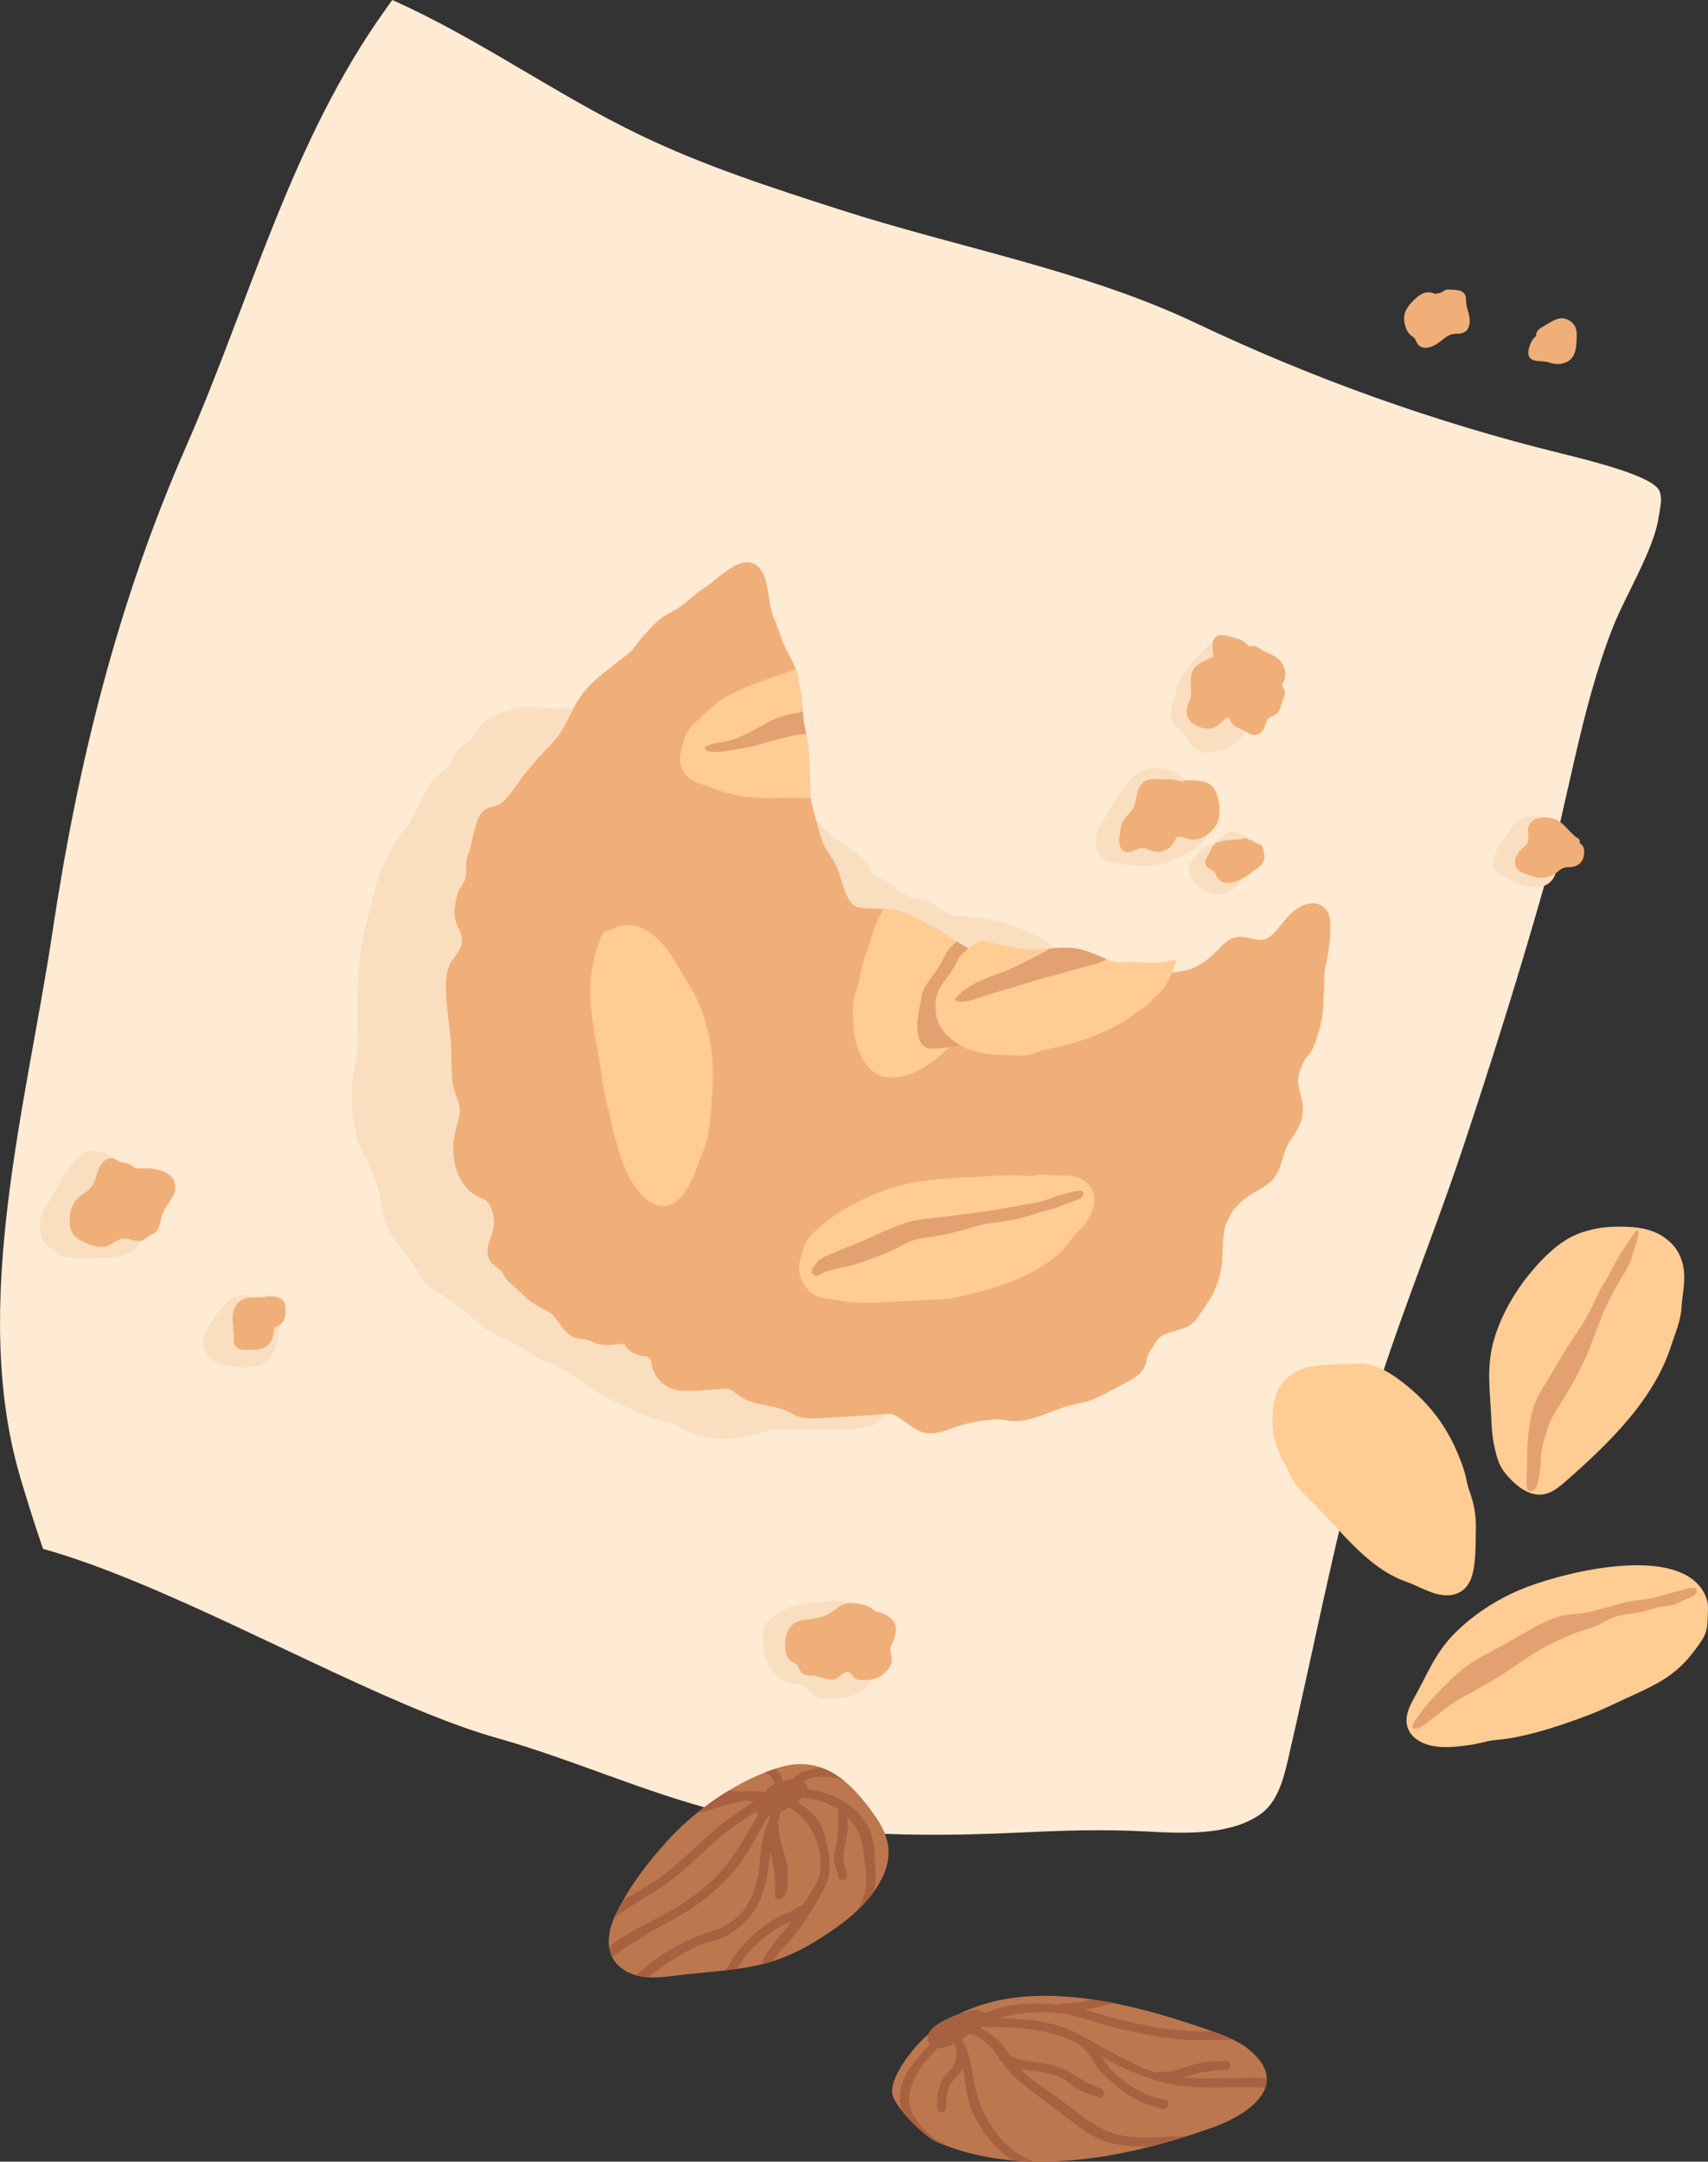 <?xml version="1.0" encoding="UTF-8"?>
<svg id="Layer_2" data-name="Layer 2" xmlns="http://www.w3.org/2000/svg" viewBox="0 0 1169.76 1479.75">
  <rect x="0" y="0" width="1169.76" height="1479.75" fill="#333333" stroke="none"/>
  <defs>
    <style>
      .cls-1 {
        fill: #ffcc94;
      }

      .cls-2 {
        fill: #ffead4;
      }

      .cls-3 {
        fill: #f0af78;
      }

      .cls-4 {
        fill: #a86140;
      }

      .cls-5 {
        fill: #e3a171;
      }

      .cls-6 {
        fill: #bc774e;
      }

      .cls-7 {
        fill: #fadec0;
      }
    </style>
  </defs>
  <g id="Layer_1-2" data-name="Layer 1">
    <g>
      <g>
        <path class="cls-2" d="M1136.02,353.78c-3.2,22.33-22.83,53.81-31.4,75.61-22.21,56.51-30.88,120.09-47.51,178.61-16.87,59.4-35.43,118.29-54.93,176.87-22.45,67.45-50.74,133.55-69.52,202.05-19.64,71.63-33.75,145.3-50.55,217.66-3.26,14.06-7.39,29.42-19.27,37.59-.79.54-1.6,1.07-2.42,1.57-21.12,12.85-51.6,11.27-75.06,9.99-29.17-1.6-57.36-.68-87.05.73-47.12,2.25-94.7,2.58-141.57-2.92-21.55-2.52-42.91-6.27-64.03-11.63-51.85-13.16-100.91-35.66-152.39-50.18-14.46-4.07-30.18-9.69-46.78-16.37-81.89-32.88-185.24-91.11-264.07-113.1-5.68-16.5-10.97-33.11-15.85-49.82-34.18-117.06,4.7-255.02,22.37-372.77,17.25-114.98,44.56-225.04,91.32-331.66C171.6,204.99,199.08,97.03,264.38,5.96c1.43-1.99,2.86-3.97,4.29-5.96,58.91,26.21,111.73,64.57,169.85,92.52,43.88,21.11,90.41,36.1,136.75,51.01,80.93,26.05,167.36,41.37,244.15,77.82,79.92,37.93,163.63,67.82,249.53,88.98,23.28,5.74,63.95,15.98,67.61,25.92,2.04,5.54.64,9.28-.54,17.53Z"/>
        <path class="cls-7" d="M872.02,462.01c-3.35-4-7.05-7.04-11.79-9.23-4.13-1.9-7.42-4.66-11.28-6.95-2.53-1.5-3.63-2.33-5.23-4.72-.8-1.2-1.84-2.21-3.21-2.72-2.1-.79-4.37-.46-5.96.86-2.3.37-4.51,1.08-6.48,2.43-3.08,2.1-5.52,5.68-8.21,8.3-6.03,5.88-11.25,12.33-13.93,20.5-.78,2.37-.85,4.82-1.7,7.21-.83,2.32-1.66,4.35-2.04,6.81-.53,3.4-.89,6.89,1.1,9.84,2.3,3.41,6,5.66,8.06,9.12,1.95,3.28,4.01,6.58,7.06,9,6.39,5.07,13.56,2.14,20.48.3,8.61-2.29,11.56-10.67,18.68-14.93,3.73-2.23,8.23-3.11,11.61-5.94,2.68-2.25,5.91-6.24,6.95-9.55,2.51-8.02,1.22-13.97-4.1-20.33Z"/>
        <path class="cls-7" d="M827.58,547.32c-2.49-3.75-6.08-6.53-9.57-9.31-1.89-1.5-3.81-3.01-6.01-3.82-2.75-1.87-4.26-4.49-7.63-5.87-3.43-1.4-7.11-2.08-10.78-2.42-7.61-.7-13.8,1.64-18.97,7.39-6.13,6.82-11.57,15.39-15.87,23.47-2.04,3.83-4.86,7.37-6.72,11.23-1.64,3.41-1.71,8.05-1.28,11.73.31,2.61,1.85,4.68,3.39,6.75,2.23,2.99,3.98,3.29,7.47,3.97,7.39,1.43,15.92,2.59,23.49,2.19,4.17-.22,8.7-.68,12.76-1.75,4.61-1.22,8.73-3.87,13.14-5.63,7.02-2.81,13.6-8.64,17.16-15.42,3.7-7.03,3.9-15.79-.57-22.54Z"/>
        <path class="cls-7" d="M856.24,574.12c-.29-.47-.73-.86-1.37-1.09-5.77-2.08-10.02-5.53-16.03-1.54-2.43,1.61-4.6,3.73-7.14,5.26-2.72,1.63-5.71,2.58-8.32,4.49-4.97,3.62-9.73,9.16-8.86,15.72.8,6.07,6.01,10.83,11.22,13.45,4.9,2.47,12.54,2.76,17.16-.44,5.11-3.53,9.3-9.76,12.14-15.16,2.48-4.72,8.51-17.81,1.2-20.67Z"/>
        <path class="cls-7" d="M1066.24,570.41c-.8-2.71-1.74-4.68-3.9-6.56-.87-.75-1.72-1.21-2.58-1.59.3-1.45-.51-3.19-2.44-3.23-7.07-.13-13.14-1.03-18.98,3.68-2.11,1.7-3.23,4.04-4.67,6.27-2.37,3.67-5.12,6.95-7.2,10.83-2.5,4.68-6.56,11.01-2.36,15.88,1.89,2.19,4.84,3.8,7.39,5.07,3.25,1.62,6.49,3.63,9.78,5.1,4.59,2.06,12.75,2.14,17.36.01,5.32-2.45,7.41-8.16,7.97-13.63.44-4.27.2-8.54.62-12.82.31-3.19-.08-5.91-1-9.02Z"/>
        <path class="cls-7" d="M599.72,1106.07c-2.5-2.8-5.72-4.69-9.27-5.85-2.5-.82-4.89-1.91-7.34-2.76-.35-.52-.91-.96-1.48-1.06-9.08-1.67-18.59.23-27.6.76-8.71.51-17.22,3.99-24.1,9.2-2.37,1.8-4.74,3.49-5.89,6.31-1.44,3.53-1.85,8.74-1.64,12.52.41,7.48,3.67,15.89,9.01,21.24,2.12,2.13,4.75,4.26,7.63,5.24,5.13,1.74,10.29.35,14.39,4.72,2.44,2.59,4.25,4.85,7.89,5.73,4.31,1.04,9.43.52,13.81.25,6.75-.41,14.37-2.6,18.78-8.02,2.58-3.17,4.93-6.49,6.19-10.39,1.52-4.7.82-8.97,1.66-13.71.83-4.71.57-9.37.77-14.13.16-3.84-.17-7.09-2.81-10.04Z"/>
        <path class="cls-7" d="M190.96,899.12c-.69-4.19-1.7-9.03-5.19-10.81-.25-1-1.04-1.81-2.4-1.74-1.93.1-3.7.52-5.61.78-3.1.43-5.74-.33-8.77-.65-3.21-.33-6.31.16-9.22,1.61-6.58,3.28-9.77,9.9-14.14,15.4-4.43,5.58-8.06,12.64-5.72,20,1.86,5.83,7.5,9.57,13.33,10.49,4.03.63,8.27,1.52,12.33,1.83,3.42.26,7.09-.62,10.45-1.13,7.16-1.08,10.05-6.02,12.59-12.32,2.97-7.34,3.62-15.62,2.34-23.46Z"/>
        <path class="cls-7" d="M104.7,814.62c-3.47-5.61-9.59-12.23-16.56-13.72-.2-.37-.49-.72-.93-1-3.45-2.17-6.04-5.38-9.4-7.66-3.3-2.23-7.51-3.53-11.45-3.97-3.23-.36-6.91-.81-9.77,1.02-3.09,1.97-5.83,6-8.01,8.9-2.35,3.13-5.63,6.12-7.07,9.77-1.55,3.93-3.48,7.99-5.96,11.47-4.9,6.87-9.86,15.23-7.94,23.97.67,3.05,1.79,6.69,4.21,8.82,1.34,1.19,2.99,1.9,4.34,3.11,1.38,1.24,2.66,2.57,4.28,3.51,3.4,1.96,6.98,1.67,10.74,2.13,5.44.66,10.18,0,15.62,0,8.84,0,17.01.48,24.49-5.06,3.23-2.38,4.52-5.65,6.7-8.9,2.4-3.58,4.45-7.35,6.48-11.16,1.81-3.37,3.62-7,4.02-10.86.47-4.52-1.58-6.8-3.8-10.38Z"/>
        <path class="cls-7" d="M771.34,688.43c-.6-4.09-1.08-9.2-2.8-13.01-3.01-6.66-11.08-9.7-17.07-12.98-4.4-2.41-9.21-3.87-13.75-5.96-5.07-2.33-9.67-5.06-14.57-7.64-4.16-2.18-7.77-4.98-11.9-7.19-3.92-2.1-8.27-4.9-12.57-6.02-4.66-1.2-8.93-3.63-13.71-4.53-4.42-.83-8.94-2.26-13.41-2.79-4.8-.57-9.61-1.39-14.46-1.38-7.4.02-11.29-3.34-16.87-7.48-2.87-2.13-6.18-2.99-9.66-3.61-5.35-.95-10.31-2.49-14.69-5.86-1.79-1.38-2.68-2.91-4.39-4.22-1.61-1.23-3.96-1.96-5.75-3.13-2.75-1.8-6.67-3.23-9.52-5.5-1.24-7.92-10.01-13.15-16.04-17.2-9.2-6.18-17.04-14.03-25.22-21.54-3.46-3.17-7.7-5.57-10.97-8.9-3.9-3.98-4.84-11.91-7.11-17.07-3.62-8.24-11.44-15.7-18.69-20.8-8.45-5.95-18.02-13.2-28.2-15.77-5.25-1.32-10.38-2.87-15.66-4.17-6.08-1.51-11.84-1.62-18.08-1.9-12.19-.54-24.26-2.96-36.41-4.12-13.21-1.26-26.66-.56-39.92-.57-6.15,0-12.21-1.38-18.3-1.37-5.7,0-11.24,1.8-16.55,3.62-6.57,2.25-13.85,5.94-18.21,11.75-.45.07-.87.39-.92.97-.01.16-.05.31-.07.47-.34.55-.67,1.1-.96,1.69-.17.35-.13.67.01.95-2.08,3.49-6.8,5.41-9.52,8.34-3.58,3.84-5.76,8.47-8.16,13.07-.17.34-.35.67-.53,1.01-4.56,3.19-9.05,6.45-12.19,11.02-5.64,8.21-8.69,17.8-13.83,26.26-2.74,4.51-6.31,8.58-9.23,12.99-3.49,5.26-6.32,10.52-8.85,16.3-2.08,4.75-4.11,9.54-5.23,14.62-1.34,6.06-2.9,11.88-4.48,17.87-2.79,10.6-5.36,21.25-6.53,32.13-1.27,11.81-1.71,23.58-1.45,35.49.2,9.04-.55,18.56.01,27.74-2.16,10.29-4.1,21.05-3.96,31.55.13,9.87,1.65,20.42,4.17,29.98,1.23,4.65,4.26,8.55,6.45,12.77,2.93,5.64,5.13,11.55,6.81,17.67,2.81,10.24,3.17,22.85,8.82,32.03,1.98,3.22,4.3,6.54,6.82,9.36,3.97,4.45,6.69,9.57,10.29,14.27,2.93,3.82,5.01,8.4,8.47,11.79,3.53,3.46,8.06,5.65,12.11,8.41,4.99,3.4,9.94,6.95,14.71,10.65,3.83,2.97,7,6.7,10.87,9.61,9.02,6.77,20.42,9.97,29.72,16.48,3.93,2.75,7.77,4.63,12.06,6.76,1.94.97,3.92,1.41,5.9,2.24,2.37.99,4.28,2.8,6.64,3.87,9.95,4.5,17.71,12.3,27.37,17.4,9.99,5.27,20.58,9.86,30.78,14.7,3.92,1.86,8.24,2.52,12.39,3.66,2.11.58,4.39,1.04,6.45,1.74,2.09.71,3.71,2.51,5.73,3.48,8.87,4.28,18.25,6.63,28.25,6.55,11.18-.09,22.5-4.02,33.45-5.95,6.23-1.1,12.86-.47,19.16-.49,6.44-.01,12.89-.14,19.33.01,4.8.11,9.64.43,14.42-.26,4.91-.71,10.49-.44,15.14-2.44,4.47-1.92,7.81-5.78,11.72-8.55,4.3-3.04,8.74-5.62,12.98-8.8,8.85-6.66,18.77-11.75,27.7-18.36,8.49-6.29,16.57-13.3,24.39-20.4,8.13-7.37,16.02-14.45,21.73-23.94,5.84-9.69,9.87-20.36,14.56-30.62,5.1-11.15,9.61-23.11,16.26-33.43,6.07-9.41,11.07-19.1,15.62-29.3,2.19-4.92,5.26-9.38,7.61-14.22,2.5-5.14,4.09-10.63,6.1-15.96,2.21-5.86,4.9-11.51,7.36-17.27,2.12-4.98,3.04-10.22,4.19-15.48,2.47-11.27,4.16-22.43,4.17-33.99,0-5.61.49-11.53-.33-17.09Z"/>
        <g>
          <path class="cls-3" d="M877.97,469.07c.11-.95,1.42-2.5,1.74-3.54.64-2.1.75-4.29.35-6.45-.8-4.31-3.55-7.65-7.22-9.94-2.31-1.43-4.92-2.18-7.28-3.48-2.19-1.2-4.22-2.96-6.77-3.36-1.32-.21-2.38-.06-3.29.28-3.15-3.31-5-4.84-9.63-5.81-3.52-.74-7.29-2.64-10.97-1.79-2.85.66-4.11,2.63-4.45,5.43-.23,1.93.06,3.91.24,5.83.33,3.5.72,3.48-2.46,4.62-3.17,1.14-6.92,3.16-9.39,5.58-3.21,3.14-3.34,7.63-3.29,11.84.03,3.14.51,6.4-.3,9.48-.66,2.52-1.94,4.76-2.33,7.37-.56,3.71.37,7.16,3.32,9.57,2.87,2.36,7.43,4.02,11.12,4.04,5.04.03,7.36-2.89,10.85-5.8.84-.7,1.6-2.41,3.12-1.79.72.29,1.09,1.97,1.55,2.67,1,1.52,1.95,2.85,3.61,3.72,2.26,1.18,4.52,1.77,6.69,3.18,1.98,1.28,4.12,2.59,6.58,2.36,3.83-.36,5.92-3.5,6.91-6.86.71-2.41.69-3.44,2.58-4.79,1.51-1.07,3.42-1.38,4.88-2.62,2.62-2.24,3.14-5.66,4.22-8.77.64-1.84,1.58-3.76,1.68-5.74.12-2.27-.91-2.72-1.62-4.61-.2-.53-.33-.67-.41-.64Z"/>
          <path class="cls-3" d="M834.81,549.73c-.91-6.43-3.4-13.13-10.36-14.61-4-.85-10.4-1.71-15.14-.25-2.34-.33-4.56-1.19-6.93-1.35-2.34-.16-4.75.03-7.1-.04-3.66-.12-8.11-.71-11.37,1.41-5.22,3.4-5.3,10.78-6.92,16.12-1.13,3.73-3.87,5.82-6.21,8.76-2.15,2.7-3.1,5.54-3.56,8.9-.63,4.61-2.3,13.07,4,14.51,2.98.68,5.5-.99,8.14-2.05,5-2.02,7.76,1.68,12.64,1.94,3.16.17,6.3-.71,8.75-2.75,1.27-1.05,2.39-2.39,3.23-3.81.39-.64.61-1.44,1.01-2.06,1.34-2.05,1.5-1.87,3.87-1.49,4.01.63,6.62,2.47,10.96,1.6,3.99-.8,7.55-3.4,10.4-6.21,5.23-5.15,5.57-11.65,4.58-18.6Z"/>
          <path class="cls-3" d="M864.71,579.88c-.27-.81-.91-1.64-1.81-1.81-2.99-.56-4.72-3.15-7.95-3.14-.52-.92-1.51-1.55-2.83-1.21-3.34.85-6.15,1.13-9.58,1.31-2.24.11-4.65.4-6.83.97-4.99,1.32-5.38,3.72-7.39,7.9-1.47,3.08-4.42,5.21-2.01,8.97,1.12,1.75,3.08,2.24,4.61,3.47,1.73,1.4,2.01,3.48,3.39,5.16,4.74,5.77,13.95,1.7,19.03-1.47,1.47-.92,2.8-1.97,4.1-3.1,2.1-1.82,4.82-2.97,6.58-5.14,2.91-3.6,2.02-7.86.68-11.9Z"/>
        </g>
        <path class="cls-3" d="M609.76,1107.42c-2.48-1.96-6.44-3.78-10.44-4.5-3.17-3.6-8.98-4.89-13.5-5.36-2.86-.29-5.81-.3-8.49.84-4.66,1.97-7.59,5.92-12.54,7.63-4.94,1.71-9.65,2.46-14.79,3.01-3.82.41-7.25,2.4-9.38,5.67-3.33,5.08-4.79,17.7.53,21.88,2.07,1.62,4.05,1.59,5.4,4.26.64,1.27,1.02,2.54,1.97,3.65,2.91,3.4,7.03,1.97,10.93,2.94,3.95.98,8.14,3.24,12.32,2.1,3.47-.94,6.99-7.28,10.48-4.22,2.5,2.19,2.76,4.33,6.65,4.69,3.79.35,9.18-.09,12.64-1.82,3.18-1.58,6.49-4.55,8.18-7.69,1.79-3.33.89-6.22.3-9.69-.58-3.43.38-4.42,1.77-7.26.87-1.78,1.26-3.93,1.59-5.88.7-4.09-.28-7.62-3.6-10.25Z"/>
        <g>
          <path class="cls-3" d="M192.37,888.91c-3.01-1.75-8.12-2.01-12.26-.65-6.84-.21-15.03-.84-18.86,5.98-3.88,6.9-.68,15.34-1.09,22.72-.46,8.37,7.83,7.26,14.26,6.96,3.77-.17,6.92-.88,9.59-3.74,3.2-3.42,3.22-7.49,4.07-11.71,4.17-1.06,6.63-3.55,7.28-8.23.52-3.79.77-9.15-2.98-11.34Z"/>
          <path class="cls-3" d="M111.45,801.67c-4.64-1.67-9.3-2.04-14.19-1.88-1.46.05-2.94,0-4.42-.06-2.32-1.8-4.53-3.35-7.69-3.63-3.43-.31-5.72-3.1-9.06-3.21-2.98-.1-5.55,2.26-7.1,4.59-1.79,2.7-2.54,5.94-3.47,9-1.62,5.34-4.2,7.75-8.7,10.93-7.5,5.29-9.53,11.2-9.05,20.28.44,8.14,6.16,11.47,13.29,14.06,3.32,1.21,6.91,2.2,10.47,1.7,5.02-.7,8.73-5.75,13.81-5.64,4.28.09,7.75,2.77,12.15,1.2,1.7-.61,2.86-1.74,4.33-2.71,1.61-1.06,3.56-1.69,4.95-3.06,2.67-2.64,2.86-6.76,3.8-10.17,1.49-5.38,5.17-9.45,7.84-14.24,3.98-7.13.7-14.41-6.97-17.16Z"/>
        </g>
        <g>
          <path class="cls-3" d="M1004.09,206.92c-.17-2.61.26-4.71-1.96-6.66-1.89-1.66-4.36-1.76-6.74-1.89-1.52-.08-3.39-.38-4.88,0-1.7.45-2.99,1.9-4.72,2.28-1.22.27-2.2.35-3.1.53-.57-.33-1.25-.6-2.08-.79-6.05-1.41-10.28,2.88-14.08,6.91-4.23,4.48-5.87,8.88-4.33,15.07.63,2.51,1.72,5,3.6,6.8.94.9,1.74,1.05,2.7,2.13,1.22,1.36,1.46,2.95,2.54,4.36,2.68,3.49,7.21,2.65,10.72,1.04,5.68-2.63,8.96-8.27,15.56-8.22,4.92.04,8.13-1.37,9.07-6.61,1-5.55-1.95-9.73-2.3-14.97Z"/>
          <path class="cls-3" d="M1073.15,218.6c-6.02-2.35-11.03,2-15.93,4.77-1.97,1.11-3.78,1.94-4.75,4.13-.41.93-.51,1.75-.46,2.53-.87.72-1.66,1.53-2.24,2.32-1.9,2.62-4.23,9.07-2.34,12.11,1.09,1.76,3.3,2.37,5.21,2.62,3.33.44,5.83.09,9.11,1.26,4.51,1.61,10.39,1.01,14.01-2.43,4.26-4.05,3.97-11.77,4.11-17.16.11-4.45-2.29-8.43-6.72-10.16Z"/>
        </g>
        <path class="cls-3" d="M1084.88,582.08c-.24-2.65-1.45-4.16-3.13-4.99.45-1.08.28-2.41-1-3.19-6.16-3.76-9.13-10.85-16.28-13.26-5.65-1.9-14.5-1.85-17.34,4.56-1.41,3.18.03,6.24-.32,9.5-.38,3.52-3,4.91-5.3,7.15-3.48,3.4-5.62,8.95-2.14,13.29,1.83,2.29,5.31,2.89,7.92,3.89,3.78,1.46,7.19,2.3,11.27,1.59,3.05-.53,5.65-1.74,8.02-3.7,1.99-1.64,3.16-2.73,5.84-3.12,1.41-.21,2.86-.13,4.27-.36,5.89-.93,8.74-5.45,8.2-11.35Z"/>
        <g>
          <path class="cls-1" d="M1006.05,1019.69c-1.24-3.34-1.6-6.87-2.54-10.29-1.23-4.45-2.81-8.81-4.56-13.07-8.95-21.87-22.12-38.27-41.36-52.33-8.03-5.86-17.33-11.09-27.26-10.54-5.32.29-11.48.32-17.62.57-6.13.25-12.22.73-17.38,1.97-1.9.46-3.87,1.21-5.76,2.13-1.72.81-3.38,1.75-4.88,2.71-6.99,4.45-11.01,12-12.21,20.06-1.19,8.07-1.62,17.82.82,25.67,1.21,3.89,2.5,7.92,4.27,11.59,1.54,3.15,3.72,5.93,4.96,9.18,2.6,6.87,8.09,13.17,13.42,18.21,20.44,19.31,38.13,45.88,65.09,56.47,2.61,1.02,5.08,1.83,7.44,2.89,8.55,3.83,19.32,9.56,28.82,6.13.93-.34,1.85-.77,2.77-1.3,2.58-1.49,4.49-3.57,5.88-5.96,1.93-3.26,2.93-7.1,3.5-10.89,1.34-8.95,1.15-18,1.32-27.03.16-9.26-1.49-17.52-4.72-26.16Z"/>
          <g>
            <path class="cls-1" d="M1144.75,851.18c-4.14-4.07-8.65-6.8-13.6-8.56-3.9-1.38-8.08-2.16-12.54-2.52-.41-.03-.82-.06-1.23-.09-12.73-.93-25.3-.03-37.47,4.96-9.86,4.05-18.06,11.3-25.36,19.07-13.75,14.65-24.91,32.27-30.92,51.5-6.34,20.29-2.82,38.33-2.12,58.84.28,8.22,1.77,16.96,4.31,24.82,2.28,7.09,7.66,12.88,13.31,17.6,2.2,1.83,4.62,3.42,7.19,4.55,2.74,1.2,5.64,1.87,8.6,1.78,1.86-.05,3.75-.42,5.64-1.15,4.59-1.79,8.43-5.05,12.14-8.31,28.67-25.22,59.68-54.89,71.74-92.21,2.85-8.8,6.62-17.03,7.18-26.43.44-7.44,2.07-14.72,1.86-22.27-.21-7.73-3.11-16.03-8.74-21.58Z"/>
            <path class="cls-5" d="M1120.14,842.86c-5.01,7.64-10.58,15.22-14.91,23.27-2.28,4.24-3.98,8.48-6.73,12.44-1.72,2.47-3.13,5.19-4.37,7.93-3.11,6.92-6.31,13.54-10.41,19.95-4.55,7.11-9.5,13.99-13.74,21.29-4.31,7.43-8.52,14.77-13.16,22.01-4.49,7.01-7.46,14.78-8.79,23.02-1.3,8-2.22,15.96-2.16,24.08.04,5.15-.35,10.35-.24,15.48-.06.13-.1.28-.1.46,0,2.42-.96,8.74,3.37,7.91,3.74-.72,4.34-6.25,5-9.2,1.74-7.82.76-15.88,3-23.67,1.75-6.11,3.53-13.33,6.84-18.73,7.55-12.32,15.06-24.31,21.18-37.42,3.3-7.07,5.96-14.48,8.7-21.78,1.33-3.55,2.73-7.06,4.07-10.6,1.43-3.77,3.4-7.11,5.13-10.76,3.86-8.1,9.09-15.46,13.09-23.45,1.58-3.14,2.14-6.69,3.3-10,1.21-3.47,2.79-8.05,2.86-11.73.02-1.07-1.39-1.35-1.93-.52Z"/>
          </g>
          <g>
            <path class="cls-1" d="M1168.66,1093.92c-.51-1.37-1.1-2.67-1.78-3.9-1.32-2.41-2.96-4.55-4.88-6.42-25.1-24.75-96.91-5.58-121.03,4.68-16.4,6.97-31.66,16.9-44.34,29.45-13.87,13.73-19.22,28.83-28.39,45.04-3.28,5.78-6.19,12.61-4.4,19.07.27.98.64,1.96,1.15,2.91.12.25.26.5.4.74,3.36,5.64,10.06,8.71,16.31,9.79,8.26,1.42,16.81.4,25.04-.77,4.17-.58,8.14-1.69,12.23-2.57,4.63-.99,9.51-1.1,14.21-1.88,18.86-3.11,36.95-9.32,54.81-16.04,8.75-3.29,17.04-7.43,25.5-11.33,7.58-3.49,14.97-6.74,22.24-10.87,9.17-5.21,16.6-11.35,23.1-19.76,2.99-3.86,6.34-8.02,8.48-12.43,1.91-3.92,2.13-8.01,2.23-12.29.12-4.57.75-9.02-.89-13.42Z"/>
            <path class="cls-5" d="M1156.25,1087.34c-7.11,1.78-14.24,3.63-21.24,5.78-7.28,2.23-15.02,1.92-22.39,3.81-7.99,2.05-15.87,4.63-23.92,6.53-7.79,1.83-15.47,1.02-23.12,3.75-6.93,2.48-13.46,5.86-19.82,9.55-8.23,4.77-16.57,9.58-24.99,14.02-7.38,3.89-14.26,7.62-20.63,13.07-7.01,5.99-13.7,12.78-19.91,19.62-2.54,2.8-5.01,5.84-7.18,8.95-1.79,2.57-5.1,6.08-5.72,9.2-.04.19-.02.35.03.51-.11.65.36,1.18,1.01,1.22,5.42.38,9.69-5.07,13.74-7.9,6.61-4.62,12.82-10.1,20-13.86,13.56-7.1,27.06-15.15,39.67-24.01,13-9.14,27.89-16.61,42.92-21.77,3.09-1.06,6.34-1.62,9.29-3.08,3.94-1.95,7.37-4.34,11.61-5.73,6.14-2.01,12.34-2.38,18.65-3.5,3.66-.65,6.98-2.18,10.57-3.04,3.65-.87,7.37-.97,10.95-1.88,3.08-.78,5.76-2.35,8.6-3.72,2.07-1,5.97-1.8,7.15-4.15,2.17-4.33-2.74-4-5.26-3.37Z"/>
          </g>
        </g>
        <g>
          <path class="cls-3" d="M906.43,620.94c-5.11-4.17-11.8-2.75-16.99.33-5.04,2.99-8.67,7.53-12.29,12.11-3.09,3.9-8.07,9.97-13.35,10.02-5.47.04-10.49-2.82-16.12-2.02-6.51.92-10.73,5.83-15.18,10.37-3.86,3.94-7.59,6.82-12.43,9.55-4.49,2.54-9.3,3.29-14.19,4.07-1.59.24-3.17.5-4.76.82-6.76,1.32-13.42,1.39-20.25.88-7.05-.52-13.94,1.18-20.81-1.07-.61-.2-1.21-.41-1.83-.62-5.61-1.92-11.18-4.28-16.95-5.49-7.11-1.5-14.44-1.09-21.61-.48h-.06c-6.34.53-12.82,1.4-19.15.42-2.35-.37-4.69-.77-7.02-1.16-3.29-.56-6.56-1.12-9.87-1.56-.86-.12-1.71-.23-2.57-.33-3.27-.38-6.06-.84-8.71-1.84-1.95-.74-3.81-1.77-5.73-3.28-3.59-2.82-7.49-4.91-11.34-7.14-1.99-1.16-3.97-2.35-5.89-3.69-5.23-3.67-10.65-6.74-16.39-9.49-6.79-3.26-13.64-7.2-21.08-8.5-2.3-.41-4.63-.6-6.95-.72-4.32-.21-8.65-.11-12.96-.44-3.72-.28-6.74-.76-9.14-3.88-5.31-6.9-6.39-16.83-9.88-24.72-2.06-4.67-5.17-8.35-7.66-12.73-3.3-5.8-4.59-13.23-6.47-19.65-1.46-5-2.75-9.4-3.41-14.19-.27-1.84-.43-3.76-.48-5.78-.2-7.43-.38-14.89-.8-22.31-.31-5.37-.95-10.65-1.94-15.9-.3-1.57-.62-3.16-.98-4.73-.84-3.71-1.16-7.37-1.41-11.06-.22-3.25-.37-6.51-.76-9.82-.37-3.14-1.32-6.14-1.88-9.24-.56-3.13-.81-6.26-1.91-9.27-.07-.17-.13-.36-.2-.53-2.15-5.6-5.59-10.74-8.01-16.26-2.77-6.28-4.52-12.86-7.18-19.17-3.01-7.12-3.09-14.36-4.63-21.88-1.07-5.26-3.14-11.29-7.92-14.1-4.73-2.79-10.05-1.46-14.54,1.06-7.75,4.33-14.18,10.97-21.6,15.74-5.43,3.51-9.8,8.25-15.06,11.9-5.46,3.8-11.23,5.72-16.2,10.46-6.26,5.96-12.18,12.75-17.32,19.99-2.82,2.31-5.76,4.49-8.58,6.75-9.6,7.68-20.29,14.96-27.14,25.55-6.57,10.15-9.98,21.74-18.48,30.59-8.97,9.34-17.33,18.24-24.69,29.09-2.73,4.03-5.76,8.26-9.46,11.41-3.84,3.26-8.7,2.84-12.6,5.79-4.45,3.35-5.46,9.33-6.89,14.48-.85,3.02-1.56,5.98-2.11,9.08-.53,3.09-1.87,5.72-2.69,8.71-1.4,5.08.3,11.56-1.99,16.31-1.26,2.61-3.27,4.41-4.25,7.36-.89,2.67-1.41,5.49-1.91,8.26-1.08,6-.6,10.94,2.26,16.35,2.06,3.91,3.33,8.84,1.43,13.17-2.15,4.87-6.27,8.36-8.16,13.5-2.29,6.24-2.02,12.81-1.72,19.37.61,13.12,3.33,25.86,3.5,38.97.09,6.51.17,13.14.76,19.63.53,6,3.13,10.63,4.6,16.3,1.51,5.88-1.01,11.85-2.38,17.51-1.42,5.82-2,11.94-1.39,17.94,1.14,11.09,6.89,23.35,17.36,27.68,3.64,1.51,5.97,2.56,7.82,6.36,1.86,3.86,2.64,8.72,2.37,13.01-.39,6-4.27,11.11-4.37,17.17-.13,6.63,3.7,9.88,8.5,13.37,2.17,1.57,1.96,2.18,3.39,4.66,1.68,2.93,4.12,4.71,6.55,6.9,5.02,4.54,9.5,9.31,15.3,12.83,3.01,1.82,6.57,3.05,9.42,5.15,2.34,1.73,4.03,4.2,5.71,6.56,3.32,4.66,6.72,9.38,12.45,10.77,2.38.58,4.83.34,7.17,1.04,2.63.78,5,2.37,7.72,2.95,5.71,1.22,11.69-.02,17.52-.4.14.29.26.61.41.91.75,1.3,1.65,2.51,2.78,3.51,2.07,1.81,4.68,2.87,7.23,3.67,1.76.56,5.11.57,6.57,1.7,1.53,1.2,1.61,4.51,2.16,6.39,3.49,11.84,12.97,16.35,24.17,16.17,6.5-.1,13-.65,19.49-.99,2.52-.12,6.64-1.02,9.09-.23,2.73.89,5.2,3.69,7.62,5.21,10.91,6.83,24.42,5.1,35.55,11.69,5.76,3.41,11.2,3.46,17.72,3.05,7.11-.44,14.22-.8,21.33-1.16,7-.34,13.94-1.02,20.93-1.5,2.6-.18,5.76-.71,8.32,0,3.02.84,6.31,3.32,8.89,5.12,4.61,3.26,8.66,6.8,14.39,7.62,7.56,1.1,13.95-2.03,20.92-4.35,6.87-2.29,13.98-3.81,21.17-4.39,2.64-.2,5.41-.73,8.04-.55,3.49.24,6.88,1.24,10.41,1.24,14.45.03,27.42-8.85,41.27-11.62,5.71-1.14,10.68-2.11,15.95-4.82,6.38-3.28,12.76-6.47,19.06-9.9,5.17-2.81,10.55-5.78,13.18-11.53,1.08-2.34.9-4.87,1.81-7.2,1-2.52,3.07-4.69,4.32-7.1,2.88-5.54,6.07-7.15,11.76-8.91,6.31-1.96,12.2-2.61,16.67-8.19,3.17-3.95,6.18-8.61,8.97-12.84,3.73-5.66,6.1-12.12,7.8-18.72,1.79-6.92,1.75-13.7,1.91-20.81.06-3.12.58-6,1.06-9.05.58-3.66,1.5-5.23,3.13-8.41,1.5-2.9,2.2-4.79,4.51-7.15,2.03-2.06,4-4.19,6.26-5.99,5.39-4.26,11.98-6.79,17.22-11.22,8.49-7.19,7.94-18.84,13.47-27.84,2.76-4.48,5.92-8.52,7.72-13.57,2.52-7.02,1.51-13.41-.5-20.47-1.82-6.35-1.98-10.03.51-16.18,1.18-2.91,2.27-5.77,4.33-8.12,2.29-2.61,4.02-4.98,5.2-8.37,2.02-5.82,3.9-11.75,4.97-17.85,1.14-6.55.82-13.13,1.49-19.7.38-3.69-.08-7.27.16-10.88.18-2.88,1.13-5.98,1.64-8.81,1.37-7.56,2.47-14.69,2.46-22.41,0-5.44-.22-10.71-4.68-14.34Z"/>
          <path class="cls-1" d="M477.47,684.23c-3.92-8.39-9.32-15.74-13.77-23.8-3.98-7.16-9.36-14.42-15.67-19.73-5.82-4.9-11.73-7.73-19.4-7.38-1.18.06-2.36.21-3.52.46-2.35.53-4.59,1.47-6.52,2.79-2.68-.25-5.36.93-6.78,4.23-5.91,13.72-8.28,30.78-7.25,45.63,1.05,14.9,4.37,29.8,6.7,44.49,1.19,7.58,2.1,15.37,3.92,22.82.88,3.62,1.92,7.19,2.8,10.81.88,3.63,1.19,7.5,2.28,11.05,3.96,12.91,7.25,27.33,15.71,38.2,4.24,5.46,10.06,11.45,17.43,11.73,1.5.06,2.87-.07,4.13-.36,4.76-1.09,8-4.47,11.16-8.75,4.06-5.49,7.18-13.05,9.48-19.45,2.65-7.36,6.06-14.17,7.17-22,1.09-7.68,1.57-15.51,2.28-23.21.66-7.17.86-14.56.52-21.79-.73-15.41-4.09-31.7-10.67-45.76Z"/>
          <path class="cls-1" d="M554.1,518.43c-.4-6.98-1.38-13.82-2.92-20.62-1.58-6.99-1.34-13.83-2.17-20.88-.37-3.14-1.32-6.14-1.88-9.24-.56-3.13-.81-6.26-1.91-9.27-.07-.17-.13-.36-.2-.53-.51.2-1.02.41-1.53.63-6.9,2.88-14.05,4.84-21.02,7.51-5.35,2.06-10.9,4.03-16.12,6.36-6.59,2.94-11.94,5.78-17.4,10.52-4.87,4.24-9.85,8.61-14.4,13.19-4.79,4.82-6.12,10.13-7.75,16.54-1.34,5.3-1.87,10.29.96,15.18,3.21,5.53,7.64,7.27,13.45,9.22,5.71,1.92,11.11,4.51,16.97,5.91,6.49,1.56,13.05,2.74,19.74,3.13,6.46.39,13.13.29,19.6-.03,6.01-.31,11.9.38,17.86.48-.27-1.84-.43-3.76-.48-5.78-.2-7.43-.38-14.89-.8-22.31Z"/>
          <path class="cls-1" d="M693.44,658.67c-3.77,5.66-7.69,11.23-11.44,16.9-3.84,5.77-8.67,10.75-12.39,16.58-4.95,7.76-10.39,15.26-16.71,21.96-2.74,2.91-5.66,5.68-8.77,8.24-10.28,8.49-21.44,15.79-35.4,15.28-14.95-.55-22.61-19.15-23.94-31.79-.71-6.83-.94-14.26-.13-21.09.4-3.31,1.7-6.23,2.66-9.39,1.08-3.53,1.7-7.19,2.46-10.81,1.36-6.5,3.78-12.58,5.77-18.88,1.78-5.68,3.25-11.69,6.05-16.95,1.13-2.12,2.18-4.37,3.31-6.59,2.32.11,4.64.31,6.95.72,7.44,1.29,14.29,5.24,21.08,8.5,5.74,2.75,11.15,5.81,16.39,9.49,5.64,3.95,11.78,6.56,17.23,10.84,1.92,1.5,3.79,2.53,5.73,3.28l21.16,3.73Z"/>
          <path class="cls-5" d="M680.99,656.78c-3.27-.38-6.06-.84-8.71-1.84-1.95-.74-3.81-1.77-5.73-3.28-3.59-2.82-7.49-4.91-11.34-7.14-1.53,1.31-2.97,2.7-4.3,4.13-3.09,3.34-3.69,5.57-5.82,9.47-2.51,4.62-5.66,8.8-8.66,13.1-2.54,3.62-4.27,5.87-5.12,10.2-.95,4.86-1.69,9.69-2.63,14.55-1.18,6.13-.99,19.91,7.02,21.56,3.97.82,9.1-.06,13.03-.53,4.07-.47,8.35-.66,11.72-3.2.74-.56.54-1.62-.33-1.88-.11-.03-.21-.06-.32-.09.56-1.55.76-2.69-.53-5.02-1.17-2.12-3.23-2.44-5.45-3.36-1.67-.71-4.19-1.64-5.38-3.1-3.23-3.97,1.21-6.79,3.32-8.87,3.5-3.43,5.29-7.69,8.71-11.21,3.2-3.28,7.17-5.81,10.55-9.03,3.67-3.48,5.98-8.09,9.6-11.43.94-.87,2-1.74,2.95-2.71-.86-.12-1.71-.23-2.57-.33Z"/>
          <path class="cls-1" d="M738.89,806.38c-4.22-1.66-8.21-1.86-12.69-1.66-4.86.21-9.65-.78-14.56-.57-1.34.06-2.47.39-3.43.92-3.08-.11-6.15-.27-9.21-.43-9.18-.5-18.43.35-27.62.8-17.43.86-34.49,1.47-51.58,5.29-15.52,3.47-30.61,10.51-44.18,18.69-6.83,4.11-12.71,9.31-18.72,14.49-5.58,4.79-6.92,11.86-8.9,18.67-2.31,7.92.98,16.74,7.14,22.08,5.78,5.01,15.8,4.44,22.94,5.97,8.62,1.84,16.72,1.26,25.44.83l26.89-1.33c8.35-.41,16.76-.47,24.96-2.23,8.52-1.82,17.14-3.89,25.47-6.44,14.94-4.6,28.9-11.08,41.26-20.7,3.35-2.6,6.35-5.57,8.89-8.98,2.59-3.47,4.73-5.98,7.77-9.03,5.11-5.1,9.82-12,10.57-19.39.82-8-3.01-14.04-10.46-16.99Z"/>
          <path class="cls-1" d="M692.92,648.21c2.34.48,4.68.95,7.03,1.4,6.36,1.2,12.86.23,19.21-.33,7.17-.66,14.5-1.06,21.62.73,6.41,1.62,12.59,4.86,18.83,7.26,6.89,2.67,13.77.75,20.82,1.41,6.84.64,13.5.61,20.26-.87,1.59-.36,3.18-.64,4.76-.91-.23,1.13-.53,2.27-.87,3.41-2.33,7.74-6.2,15.72-11.82,20.85-.52.47-2.37,2-3.28,2.56-.56.84-1.22,1.76-1.46,2.04-2.6,2.98-6.21,4.72-9.22,7.07-12.24,9.51-27.46,16.04-41.64,20.56-7.16,2.27-14.32,3.63-21.62,5.17-3.47.74-6.69,2.51-10.16,3.36-3.94.95-7.59.74-11.58.55-14.5-.69-28.58-.46-41.02-10.12-.61-.46-1.22-.97-1.83-1.49-5.83-5.06-9.22-10.13-10.07-18.6-.88-8.82,1.34-14.36,6.13-20.9,1.93-2.63,4.18-5.35,5.79-8.23,1.82-3.24,3.09-6.63,5.54-9.36,3.96-4.42,8.72-7.08,13.37-10.06l21.19,4.51Z"/>
          <path class="cls-5" d="M740.79,650.02c-7.12-1.8-14.45-1.39-21.62-.73h-.06c-.29.16-.59.33-.87.5-7.97,4.77-16.34,8.8-24.68,12.67-12.79,5.94-28.87,8.92-38.94,20.69-.59.69-.13,1.71.57,1.99,3.79,1.51,8.49.09,12.22-1.1,5.69-1.8,11.32-3.94,17.04-5.44,10.72-2.81,21.17-6.72,31.94-9.47,11.33-2.89,22.51-6.42,33.86-9.22,2.62-.65,5.1-1.94,7.53-3.36-5.62-2.28-11.22-5.07-17-6.52Z"/>
          <path class="cls-5" d="M551.18,497.81c-.84-3.71-1.16-7.37-1.41-11.06-1.13.33-2.15.76-2.95,1.27-3.92.53-7.78,1.3-11.69,2.49-5.86,1.79-11.34,5.2-16.73,8.03-6.24,3.27-12.32,6.78-19.25,8.55-5.27,1.33-11.26,1.22-16.06,4.06-.6.36-.58,1.18-.13,1.64,2.52,2.6,7.6,2.03,10.89,1.75,6.62-.58,12.88-2.32,19.41-3.13,5.33-.66,9.99-3.04,15.21-4.23,7.09-1.63,14.76-4.23,21.99-4.64.53-.03,1.1-.01,1.69.01-.3-1.57-.62-3.16-.98-4.73Z"/>
          <path class="cls-5" d="M741.77,815.64c-1.52-1.07-3.33-.55-5.1-.22-3.9.74-7.85,1.75-11.65,2.89-3.56,1.07-6.92,2.72-10.48,3.73-3.65,1.03-7.59,1.57-11.32,2.28-13.08,2.47-26.43,4.86-39.63,6.47-6.6.81-13.19,1.68-19.8,2.5-5.93.74-12.14,1.01-17.96,2.33-14.11,3.19-27.16,10.89-40.57,16.15-4.4,1.72-8.87,3.3-13.15,5.3-3.43,1.6-7.53,2.88-10.6,5.09-1.77,1.27-7.46,7.66-4.95,10.06.02.02.04.02.06.04.52.62,1.37,1.07,2.33,1.06,2.31-.03,4.94-2.29,7.17-2.96,3.52-1.07,7.65-2.37,11.24-2.91,7.99-1.2,15.41-4.33,23-7.13,5.73-2.11,11.5-4.36,16.74-7.5,6.31-3.78,13.24-5.22,20.42-6.11,7.7-.95,15.27-2.95,22.74-4.98,6.61-1.8,13.06-3.85,19.9-4.7,6.81-.85,13.66-1.64,20.29-3.47,4.25-1.17,8.38-2.69,12.61-3.93,4.77-1.4,9.44-2.17,14-4.29,3.48-1.62,7.07-2.52,10.62-3.92,2.37-.93,3.98-2.14,4.41-4.77.05-.34-.01-.78-.32-.99Z"/>
        </g>
      </g>
      <g>
        <path class="cls-6" d="M607.06,1258.18c-2.24-7.34-6.78-14.05-11.88-20.77-.03-.06-.06-.12-.12-.19-2.95-3.86-6-7.52-9.14-10.85-2.52-2.64-5.13-5.1-7.8-7.28-4.85-3.98-9.98-7.09-15.58-9.05-8.64-3.08-18.31-3.42-29.51.06-.5.16-.96.31-1.46.47-.12.03-.28.09-.4.16-2.18.68-4.32,1.46-6.5,2.3-.34.12-.68.28-1.03.4-8.36,3.3-16.67,7.49-24.69,12.38-1.34.81-2.64,1.62-3.95,2.46-1.68,1.09-3.33,2.21-4.98,3.3-4.23,2.89-8.3,5.94-12.25,9.17-3.02,2.36-5.94,4.88-8.74,7.43-1.37,1.21-2.64,2.43-3.92,3.67-3.05,2.89-5.97,5.91-8.68,8.96-7.62,8.43-15.17,17.69-21.8,27.43-1.12,1.59-2.15,3.17-3.2,4.76-1.59,2.49-3.11,5.01-4.51,7.56-2.21,3.82-4.23,7.74-6.03,11.69-.06.12-.09.22-.16.34-.59,1.34-1.15,2.74-1.62,4.14-.75,2.15-1.34,4.32-1.68,6.5-.56,3.2-.72,6.44-.28,9.51.34,2.49,1.06,4.85,2.18,7.09,1.46,2.89,3.64,5.53,6.68,7.77,2.74,1.99,5.66,3.42,8.74,4.32.34.09.68.22,1.03.28,1.8.53,3.64.87,5.53,1.09.87.09,1.74.19,2.64.25,8.99.56,18.5-1.21,27.02-2.11,8.64-.93,17.23-1.62,25.75-2.61,2.64-.28,5.25-.62,7.87-.99,1.46-.19,2.95-.4,4.42-.65,4.17-.68,8.33-1.49,12.47-2.46,2.71-.65,5.32-1.37,7.84-2.18,1.43-.44,2.83-.93,4.2-1.43,13.96-4.98,26.15-12.47,38.74-21.24,5.01-3.48,10.14-7.49,14.86-12.03,4.07-3.82,7.87-8.02,11.1-12.53.12-.19.25-.34.37-.53,3.48-4.79,6.25-9.92,8.08-15.36,2.61-7.8,2.36-14.74.37-21.21Z"/>
        <path class="cls-4" d="M599.5,1285.88c.06,3.26-.28,6.16-.9,8.86-.12.19-.25.34-.37.53-3.23,4.51-7.03,8.71-11.1,12.53,2.33-4.29,4.48-8.55,5.5-13.09,1.99-8.8-.68-17.75-1.24-26.59-.65-9.73-4.79-18-11.04-24.28.22,4.51.47,8.89-.44,13.56-1.06,5.35-2.89,11.44-2.11,16.82.5,3.39,1.9,6.5,2.36,9.92.53,3.98-5.69,3.92-6.22,0-.56-4.14-2.71-7.74-2.77-12-.06-3.51,1.06-7.06,1.68-10.48,1.52-8.15,1.03-15.05,1.09-23.04-7.09-4.76-15.73-7.59-24.78-7.99-.93.93-1.99,1.83-3.11,2.71,11.19,8.08,16.73,12.53,19.9,27.27,2.43,11.19,4.2,21.24-1.27,31.56-6.13,11.57-13.53,24.38-22.05,34.3-4.63,5.38-9.55,10.14-13.31,16.04-2.52.81-5.13,1.52-7.8,2.18,1.03-3.05,2.39-6.03,4.45-8.89,5.22-7.34,10.98-13.84,16.29-20.86-2.08,1-4.2,1.96-6.31,3.05-6.47,3.3-12.5,8.15-17.88,13.03-5.44,4.94-9.52,10.82-13.46,16.79-2.61.37-5.22.72-7.87.99,5.13-7.71,9.83-15.64,16.92-22.17,4.73-4.35,10.04-8.86,15.42-12.25,5.57-3.51,12.25-4.85,17.44-8.92.87-.68,1.83-.81,2.74-.62,5.72-9.39,13.37-17.63,12.94-29.14-.62-16.48-7.43-28.42-20.55-37.9-.34-.25-.59-.53-.78-.81-2.33,1.46-4.57,2.71-6.37,3.64-.5,2.43-1.15,4.82-1.9,7.18.37.47.62,1.03.59,1.8-.44,10.42,5.91,20.58,6.22,31.19.19,5.5,1.27,15.36-4.23,18.81-1.83,1.15-4.98-.31-4.66-2.67,1.31-10.54-.84-19.53-3.02-29.14-.87,6.56-1.34,13.06-2.77,19.53-3.51,15.73-9.86,26.12-23.23,35.48-6.69,4.66-11.66,5.29-19.15,7.71-11.72,3.86-21.33,10.82-31.41,17.63-2.43,1.65-4.76,3.45-6.97,5.38-.9-.06-1.77-.16-2.64-.25-1.9-.22-3.73-.56-5.53-1.09,1.34-1.24,2.64-2.46,3.86-3.54,10.01-9.02,23.76-17.57,36.32-22.57,10.51-4.23,18.19-4.91,27.36-12.56,8.89-7.4,12.94-16.7,15.39-27.83,1.9-8.64,1.8-17.51,3.54-26.15,1.12-5.63,3.54-10.91,5.19-16.39-.44.09-.9.09-1.34.16-8.15,12.75-13.59,26.46-23.85,37.97-8.49,9.48-17.85,17.91-28.36,24.97-12.13,8.08-25.47,13.84-37.56,21.92-5.35,3.58-11.57,7.21-17.01,11.66-1.12-2.24-1.83-4.6-2.18-7.09,9.89-8.12,22.17-14.3,31.72-19.12,15.3-7.74,29.6-16.92,41.7-29.17,12.72-12.84,19.62-27.64,28.92-42.38-.28-.19-.59-.31-.84-.53-.5-.47-.84-.96-1.09-1.49-8.96,6.16-18.03,12.06-26.43,19.31-9.76,8.43-18.66,17.54-28.7,25.62-10.2,8.21-21.42,14.05-32.24,21.36-2.95,1.99-6.19,4.04-9.45,6.25.06-.12.09-.22.16-.34,1.8-3.95,3.82-7.87,6.03-11.69,9.79-5.81,19.9-11.1,27.92-17.41,12.44-9.76,23.6-20.93,35.54-31.31,8.21-7.12,17.23-12.66,26.06-18.66-1.55-.12-3.11-.31-4.73-.5-5.41.47-10.76,1.62-16.11,3.2-4.54,1.34-12.19,4.98-17.85,4.88,3.95-3.23,8.02-6.28,12.22-9.17,1.68-1.09,3.33-2.21,5.01-3.3,1.31-.84,2.61-1.65,3.95-2.46,2.46.12,5.22.31,7.99.53,5.5-.62,11.47-.37,17.01.37.16-.06.31-.09.47-.12.06-.22.09-.44.22-.65.96-2.02,3.2-3.58,5.72-4.76-.5-1.71-1.27-3.36-2.39-4.85-1.12-1.4-2.74-2.15-4.32-2.89.34-.12.68-.28,1.03-.4,2.18-.84,4.32-1.62,6.5-2.3.5.4.96.84,1.37,1.37,1.71,2.11,2.89,4.51,3.67,7.03.78-.22,1.49-.37,2.11-.53,1.24-.28,2.8-.5,4.42-.62,4.1-5.16,11.47-6.84,17.82-7.71.65-.09,1.34-.16,1.96-.22,5.63,1.96,10.76,5.07,15.61,9.05-1.8-.65-3.64-1.31-5.85-1.9-5.29-1.37-16.04-1.68-22.05,2.15.72.4,1.34.87,1.83,1.52.9,1.21,1.06,2.52.81,3.86,17.82,2.05,37.22,12.78,43.44,29.73,3.2,8.77,3.02,21.98,3.2,31.44Z"/>
      </g>
      <g>
        <path class="cls-6" d="M867.57,1422.01c-.09-1.74-.5-3.51-1.21-5.32-1.71-4.32-5.16-8.89-10.88-13.62-3.17-2.61-6.69-4.73-10.35-6.53-4.79-2.36-9.67-4.23-14.65-5.97-.47-.12-.65-.25-.96-.34-2.46-.87-4.98-1.74-7.49-2.58-.9-.31-1.8-.62-2.71-.93-5.5-1.83-11.07-3.64-16.67-5.35-2.58-.78-5.16-1.55-7.77-2.3-8.77-2.52-17.69-4.79-26.62-6.69-1.77-.37-3.48-.75-5.25-1.12-5.01-.96-9.92-1.83-14.93-2.55-6.28-.9-12.53-1.59-18.75-2.02-2.36-.16-4.7-.28-7-.37-22.79-.87-45.8,2.49-65.86,12.44-6.19,3.11-12.1,6.81-17.6,11.19-1.06.84-2.08,1.68-3.11,2.58-1.34,1.18-2.67,2.39-3.98,3.67-4.7,4.57-11.91,13.15-16.48,21.67-3.39,6.25-5.32,12.44-3.79,17.01.93,2.74,3.26,6.37,6.34,10.23,6.9,8.64,17.44,18.31,23.38,20.93,1.93.84,3.86,1.65,5.78,2.39,13.46,5.22,27.58,8.43,42.1,10.04,1.4.16,2.77.28,4.17.4,2.02.22,4.04.37,6.06.5,2.77.16,5.57.28,8.36.31,16.39.37,33.05-1.09,49.63-3.79,2.15-.34,4.26-.72,6.41-1.12,8.24-1.55,16.51-3.39,24.63-5.44,8.33-2.15,16.54-4.51,24.56-7.06.25-.06.47-.16.72-.22,3.14-1,6.03-1.96,9.02-2.99,2.8-.93,5.57-1.93,8.3-2.89,14.27-5.13,31.34-14.71,35.63-26.99.72-2.08,1.09-4.26.99-6.5,0-.22,0-.47-.03-.68Z"/>
        <path class="cls-4" d="M867.6,1422.7c.09,2.24-.28,4.42-.99,6.5-1.31-.16-2.61-.28-3.92-.34-12.44-.65-25.12.16-37.59.09-22.14-.12-38.09-5.22-57.8-14.43-4.38-2.05-8.61-4.35-12.84-6.72,2.3,3.61,4.51,7.18,7.12,9.67,10.39,10.04,22.23,17.47,36.54,19.84,3.54.59,2.55,6.13-.84,6.13h-1.87c-.81,0-1.4-.31-1.87-.72-11.47-2.36-19.06-6.93-28.64-14.55-4.98-3.98-9.24-7.68-13.15-12.69-2.39-3.02-7.99-13.68-11.75-15.02-.87-.31-1.4-.87-1.74-1.52-4.14-2.05-8.33-3.95-12.72-5.44-15.76-5.29-36.47-6.09-53.23-6.03-.37.28-.75.59-1.09.84,6.81,3.02,13.09,8.05,17.1,13.71,1.27,1.77,2.49,3.51,3.7,5.22,10.17,5.1,23.01,3.95,33.52,7.87,4.2,1.59,7.96,3.76,11.69,6.25,5.75,3.82,10.73,5.78,16.85,8.36,3.64,1.52,2.05,7.56-1.65,6-5.41-2.3-10.67-3.08-15.58-6.5-5.75-3.95-9.76-7.56-16.82-9.42-6.75-1.8-14.15-2.21-21.14-3.73,2.64,3.02,5.57,5.85,9.14,8.46,6.53,4.79,13.49,9.05,19.93,14.02,16.92,13.09,29.17,24.19,51.83,24.56,11.26.19,22.57-.5,33.86-1.06-.25.06-.47.16-.72.22-8.02,2.55-16.23,4.91-24.5,7.03-2.92.06-5.78.06-8.64.03-13.53-.25-26.18-2.8-37.22-10.85-15.02-10.95-30.1-22.39-44.68-33.92-4.6-3.64-8.24-8.61-11.85-13.59-.22-.16-.47-.28-.68-.44-.87-.62-1.27-1.49-1.34-2.33-5.25-7.12-10.85-13.74-19.62-15.86-1.87,1.09-3.82,2.33-5.85,3.58,4.7,7.28,6.22,15.05,7.59,23.88,2.33,15.17,6.59,27.02,15.76,39.8,7.12,9.89,15.95,16.14,25.81,20.09-2.8-.03-5.6-.16-8.36-.31-2.02-.12-4.04-.28-6.06-.5-3.08-2.05-6.09-4.45-9.08-7.18-7.96-7.34-13.84-16.67-18.41-26.55-4.2-9.17-4.48-19.93-6.44-29.97-.56,1.31-1.24,2.58-2.15,3.82-2.74,3.82-6.16,6.06-7.74,10.88-1.4,4.23-1.52,8.77-1.59,13.22-.06,3.98-6.28,3.98-6.22,0,.06-6.75.56-13.9,3.92-19.9,1.59-2.89,4.04-4.54,6.03-7.06,2.71-3.39,3.36-7.59,3.17-11.75-.03-.75.19-1.31.53-1.77-.62-1.24-1.31-2.46-2.11-3.64-3.67,1.87-7.4,3.2-10.98,3.02-3.82,4.42-8.21,8.27-11.5,13.09-5.75,8.46-10.57,19.56-6.84,29.69,2.33,6.37,14.09,19.81,21.02,21.58,1.24.31,1.93,1.12,2.11,2.08-1.93-.75-3.86-1.55-5.78-2.39-5.94-2.61-16.48-12.28-23.38-20.93-1.27-3.86-1.87-7.71-1.59-11.19,1.31-15.36,11.88-24.13,20.55-34.83-.59-.68-1.03-1.49-1.31-2.49-.37-1.4-.25-2.77.25-4.04,2.05-5.41,10.51-9.42,14.46-11.26,2.05-.93,4.1-1.83,6.22-2.52,1.31-.47,2.64-.87,3.98-1.15,2.99-1.09,6.06-1.8,9.24-1.93,1.15-.03,1.96.47,2.43,1.21.78.16,1.49.37,2.05.72.22.12.37.25.56.37,15.39-7,33.43-7.68,50.71-5.41.5-.62,1.27-1.03,2.27-1.03,6.97-.09,13.68-1.34,20.34-2.86,5.07.72,9.98,1.59,14.96,2.55-6.72,1.37-13.31,3.26-19.99,4.63,4.2,1.03,8.3,2.15,12.22,3.33,19.09,5.85,40.95,10.23,60.88,11.04,4.76.19,9.51.28,14.27.31,5.1,1.74,9.98,3.61,14.68,5.97-8.68-.06-17.38,0-26.27-.03-16.39-.06-34.33-3.7-50.28-7.28-14.65-3.26-28.67-9.58-43.66-11.16-11.63-1.24-27.3-.53-40.52,3.33,11.88.34,24.5,1.34,35.17,3.73,16.29,3.67,28.7,13.09,43.25,20.49,9.08,4.6,19.43,10.23,29.26,13.4.68-.75,1.65-1.24,2.86-1.06,7.4,1.09,13.09-1.71,20.02-3.95,7.96-2.55,16.45-3.08,24.75-3.08,4.01,0,4.01,6.22,0,6.22-10.35,0-19.87,1.49-29.48,5.16,8.89.65,18.13.37,26.27.37,10.04,0,20.99-1.09,31.19,0Z"/>
      </g>
    </g>
  </g>
</svg>